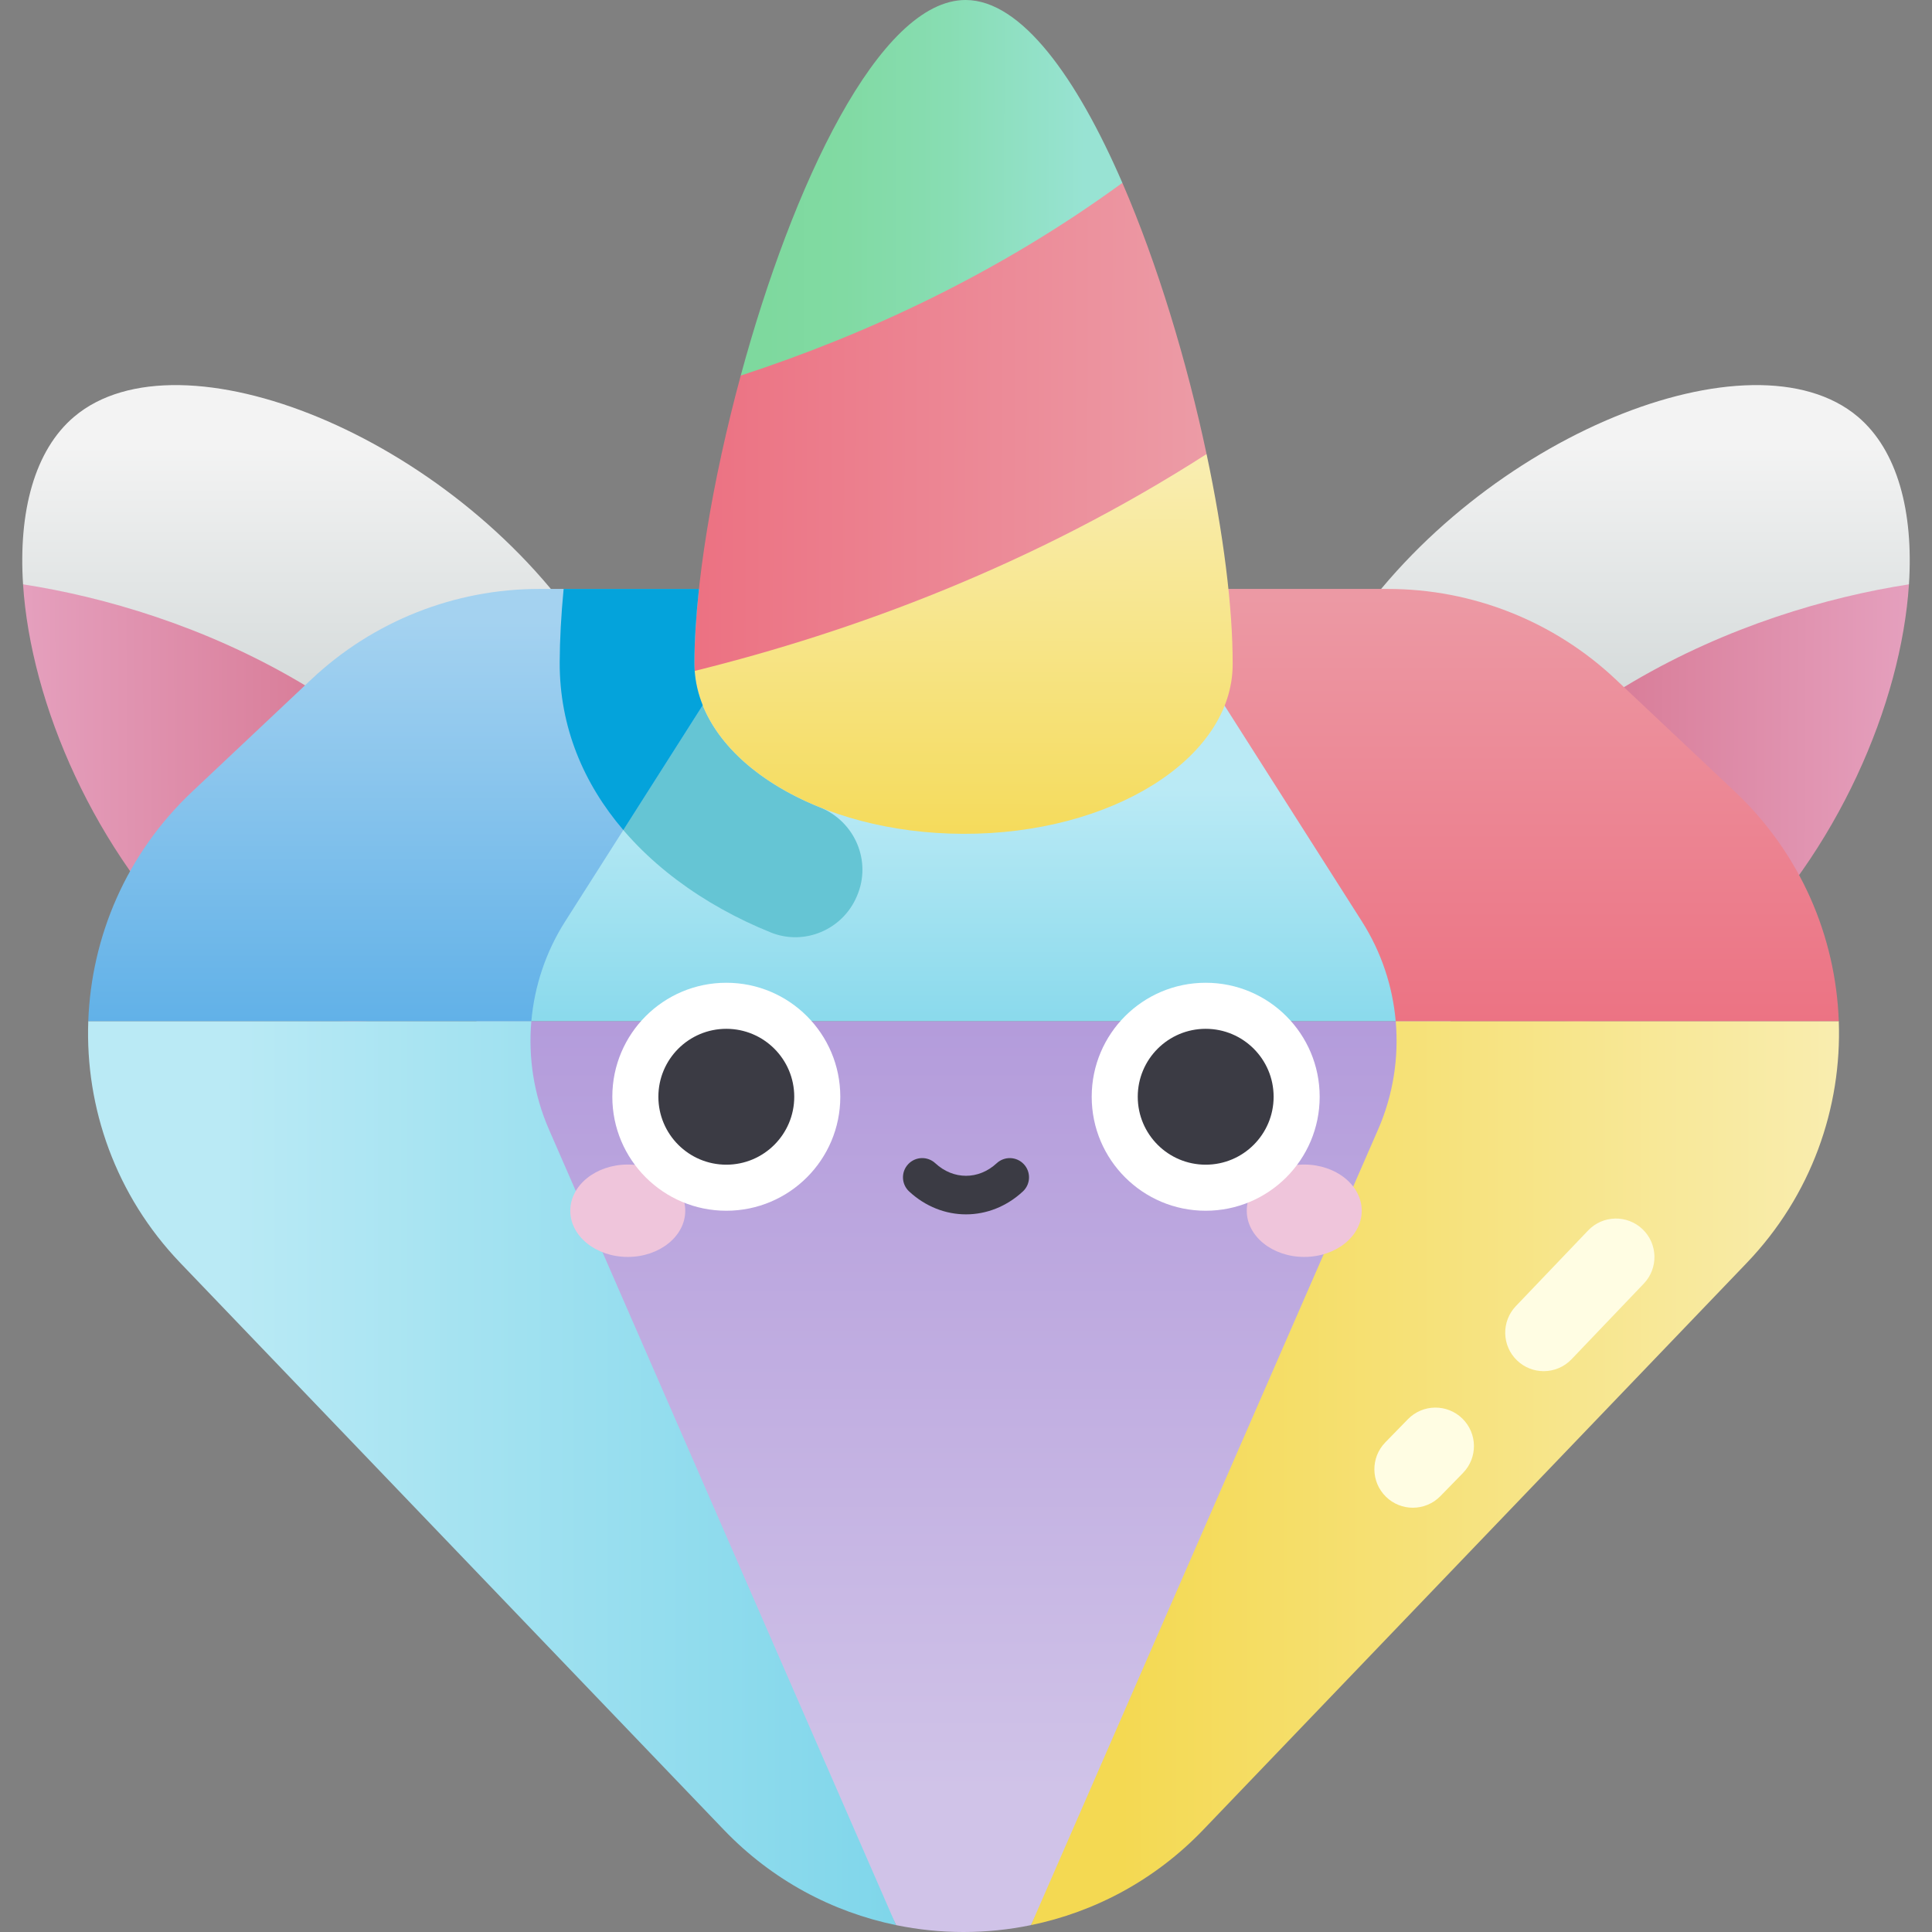 <svg id="Capa_1" enable-background="new 0 0 502 502" height="512" viewBox="0 0 502 502" width="512" xmlns="http://www.w3.org/2000/svg" xmlns:xlink="http://www.w3.org/1999/xlink"><rect x="0" y="0" width="502" height="502" fill="#808080" stroke="none"/><linearGradient id="lg1"><stop offset="0" stop-color="#cdd4d4"/><stop offset="1" stop-color="#f3f3f3"/></linearGradient><linearGradient id="SVGID_1_" gradientUnits="userSpaceOnUse" x1="84.295" x2="84.295" xlink:href="#lg1" y1="197.387" y2="115.71"/><linearGradient id="lg2"><stop offset="0" stop-color="#d5738e"/><stop offset="1" stop-color="#e6a3c1"/></linearGradient><linearGradient id="SVGID_2_" gradientTransform="matrix(1 -.003 .003 1 4.347 6.914)" gradientUnits="userSpaceOnUse" x1="99.104" x2="-5.918" xlink:href="#lg2" y1="201.86" y2="201.86"/><linearGradient id="SVGID_3_" gradientTransform="matrix(-1 0 0 1 -361.019 0)" gradientUnits="userSpaceOnUse" x1="-778.724" x2="-778.724" xlink:href="#lg1" y1="197.387" y2="115.71"/><linearGradient id="SVGID_4_" gradientTransform="matrix(-1 -.003 -.003 1 698.688 6.914)" gradientUnits="userSpaceOnUse" x1="300.137" x2="195.116" xlink:href="#lg2" y1="202.524" y2="202.524"/><linearGradient id="SVGID_5_" gradientUnits="userSpaceOnUse" x1="250.358" x2="250.358" y1="261.726" y2="465.342"><stop offset="0" stop-color="#b39bdb"/><stop offset="1" stop-color="#d0c3e8"/></linearGradient><linearGradient id="lg3"><stop offset="0" stop-color="#74d2e8"/><stop offset="1" stop-color="#baeaf5"/></linearGradient><linearGradient id="SVGID_6_" gradientUnits="userSpaceOnUse" x1="250.358" x2="250.358" xlink:href="#lg3" y1="293.526" y2="205.033"/><linearGradient id="SVGID_7_" gradientUnits="userSpaceOnUse" x1="266.519" x2="58.046" xlink:href="#lg3" y1="382.77" y2="382.77"/><linearGradient id="lg4"><stop offset="0" stop-color="#f4d952"/><stop offset="1" stop-color="#f9edaf"/></linearGradient><linearGradient id="SVGID_8_" gradientUnits="userSpaceOnUse" x1="291.648" x2="477.418" xlink:href="#lg4" y1="382.77" y2="382.77"/><linearGradient id="SVGID_9_" gradientTransform="matrix(-1 0 0 1 702 0)" gradientUnits="userSpaceOnUse" x1="589.621" x2="589.621" y1="287.985" y2="161.285"><stop offset="0" stop-color="#53aae6"/><stop offset="1" stop-color="#a4d2f0"/></linearGradient><linearGradient id="lg5"><stop offset="0" stop-color="#ec6f80"/><stop offset="1" stop-color="#eca0aa"/></linearGradient><linearGradient id="SVGID_10_" gradientTransform="matrix(-1 0 0 1 702 0)" gradientUnits="userSpaceOnUse" x1="313.663" x2="313.663" xlink:href="#lg5" y1="276.76" y2="134.569"/><linearGradient id="SVGID_11_" gradientTransform="matrix(1 .003 -.003 1 -4.417 -3.281)" gradientUnits="userSpaceOnUse" x1="255.394" x2="255.394" xlink:href="#lg4" y1="230.157" y2="124.13"/><linearGradient id="SVGID_12_" gradientTransform="matrix(1 .003 -.003 1 -4.417 -3.281)" gradientUnits="userSpaceOnUse" x1="178.04" x2="333.306" xlink:href="#lg5" y1="113.409" y2="113.409"/><linearGradient id="SVGID_13_" gradientTransform="matrix(1 .003 -.003 1 -4.417 -3.281)" gradientUnits="userSpaceOnUse" x1="203.158" x2="286.275" y1="51.328" y2="51.328"><stop offset="0" stop-color="#7ed99e"/><stop offset=".253" stop-color="#81daa3"/><stop offset=".573" stop-color="#88ddb3"/><stop offset=".926" stop-color="#95e2cd"/><stop offset="1" stop-color="#98e3d3"/></linearGradient><g><g><path d="m140.465 243.017c23.975-22.557 30.168-50.647 11.126-78.772-34.578-51.071-104.91-79.125-132.309-55.977-10.347 8.74-14.509 24.743-13.292 43.565 40.847 51.632 101.898 87.094 134.475 91.184z" fill="url(#SVGID_1_)"/><path d="m136.282 246.759c1.453-1.228 2.84-2.478 4.183-3.742-30.548-60.691-92.135-84.637-134.475-91.184 2.006 31.02 18.637 69.708 46.381 96.235 25.924 24.788 56.512 21.838 83.911-1.309z" fill="url(#SVGID_2_)"/></g><g><path d="m361.535 243.017c-23.975-22.557-30.168-50.647-11.125-78.772 34.578-51.071 104.91-79.125 132.309-55.977 10.347 8.741 14.509 24.743 13.292 43.566-40.848 51.631-101.899 87.093-134.476 91.183z" fill="url(#SVGID_3_)"/><path d="m365.718 246.759c-1.453-1.228-2.84-2.478-4.183-3.742 30.548-60.691 92.135-84.637 134.475-91.184-2.006 31.02-18.637 69.708-46.381 96.235-25.923 24.788-56.512 21.838-83.911-1.309z" fill="url(#SVGID_4_)"/></g><g><path d="m123.815 265.329c-.943 9.478.738 19.156 5.155 28.14l103.856 206.742c11.558 2.386 23.508 2.386 35.066 0l103.856-206.742c4.417-8.984 6.097-18.662 5.155-28.14z" fill="url(#SVGID_5_)"/><path d="m133.71 239.427c-5.682 7.923-8.992 16.821-9.895 25.902h253.087c-.903-9.081-4.213-17.979-9.895-25.902l-68.112-86.4h-97.072z" fill="url(#SVGID_6_)"/></g><path d="m200.252 242.276c8.704 3.524 18.631-.658 22.339-9.285l.09-.209c3.882-9.033-.555-19.366-9.677-23.034-16.705-6.717-28.608-17.774-31.744-30.638l-24.012 30.46c9.982 14.428 25.428 25.59 43.004 32.706z" fill="#65c5d4"/><path d="m138.061 265.329c-.836 9.478.655 19.156 4.574 28.14l90.19 206.742c-16.488-3.404-32.172-11.65-44.747-24.765l-141.213-147.28c-16.824-17.547-24.742-40.342-23.928-62.837z" fill="url(#SVGID_7_)"/><path d="m362.655 265.329c.837 9.478-.655 19.156-4.574 28.14l-90.19 206.742c16.488-3.404 32.172-11.65 44.747-24.765l141.213-147.28c16.824-17.547 24.742-40.342 23.929-62.837z" fill="url(#SVGID_8_)"/><path d="m138.061 265.329h-115.124c.791-21.879 9.84-43.476 27.051-59.687l30.942-29.143c16.008-15.077 37.167-23.472 59.157-23.472h61.735l-54.98 86.4c-5.042 7.923-7.979 16.821-8.781 25.902z" fill="url(#SVGID_9_)"/><path d="m353.875 239.427-54.98-86.4h61.735c21.99 0 43.15 8.396 59.157 23.472l30.942 29.143c17.211 16.21 26.26 37.807 27.051 59.687h-115.125c-.801-9.081-3.738-17.979-8.78-25.902z" fill="url(#SVGID_10_)"/><g><path d="m180.503 174.331c1.658 23.436 32.2 42.199 69.707 42.325 38.622.129 69.998-19.551 70.08-43.958.05-14.845-2.438-34.272-6.78-54.72-51.032-.849-88.633 12.914-133.007 56.353z" fill="url(#SVGID_11_)"/><path d="m291.628 47.514c-36.355 3.749-70.594 14.884-99.16 50.073-7.423 27.384-11.977 55.007-12.043 74.643-.002.705.028 1.404.077 2.101 41.318-10.233 87.995-27.477 133.007-56.353-5.096-23.999-12.752-49.398-21.881-70.464z" fill="url(#SVGID_12_)"/><path d="m291.628 47.514c-11.875-27.403-26.236-47.466-40.692-47.514-22.512-.075-45.126 48.37-58.467 97.587 32.314-10.568 66.733-26.406 99.159-50.073z" fill="url(#SVGID_13_)"/></g><path d="m182.592 183.247c-1.155-2.872-1.872-5.853-2.089-8.916-.049-.697-.079-1.397-.077-2.101.019-5.777.432-12.253 1.188-19.203h-35.167c-.65 6.821-1.002 13.234-1.021 19.081-.054 16.856 6.258 31.556 16.531 43.566z" fill="#04a3db"/><path d="m401.106 356.275c-2.483 0-4.969-.919-6.906-2.769-3.994-3.815-4.139-10.145-.324-14.138l18.775-19.655c3.814-3.994 10.145-4.139 14.138-.324 3.994 3.814 4.139 10.145.324 14.138l-18.775 19.655c-1.963 2.057-4.596 3.093-7.232 3.093z" fill="#fffde3"/><path d="m367.109 391.759c-2.518 0-5.037-.945-6.982-2.842-3.953-3.857-4.032-10.188-.175-14.141l5.871-6.018c3.856-3.953 10.187-4.032 14.141-.175 3.953 3.857 4.032 10.188.175 14.141l-5.871 6.018c-1.959 2.008-4.558 3.017-7.159 3.017z" fill="#fffde3"/><g><ellipse cx="163.115" cy="314.592" fill="#efc5db" rx="14.936" ry="12.003"/><ellipse cx="338.886" cy="314.592" fill="#efc5db" rx="14.936" ry="12.003"/><circle cx="188.721" cy="284.974" fill="#fff" r="29.618"/><circle cx="313.279" cy="284.974" fill="#fff" r="29.618"/><g fill="#3b3b44"><g><circle cx="188.721" cy="284.974" r="17.652"/><circle cx="313.279" cy="284.974" r="17.652"/></g><path d="m251 315.534c-5.248 0-10.495-1.984-14.776-5.954-2.025-1.878-2.145-5.041-.267-7.066 1.877-2.025 5.041-2.145 7.066-.267 4.697 4.354 11.257 4.354 15.954 0 2.025-1.876 5.188-1.757 7.066.267 1.877 2.025 1.758 5.188-.267 7.066-4.281 3.969-9.528 5.954-14.776 5.954z"/></g></g></g></svg>